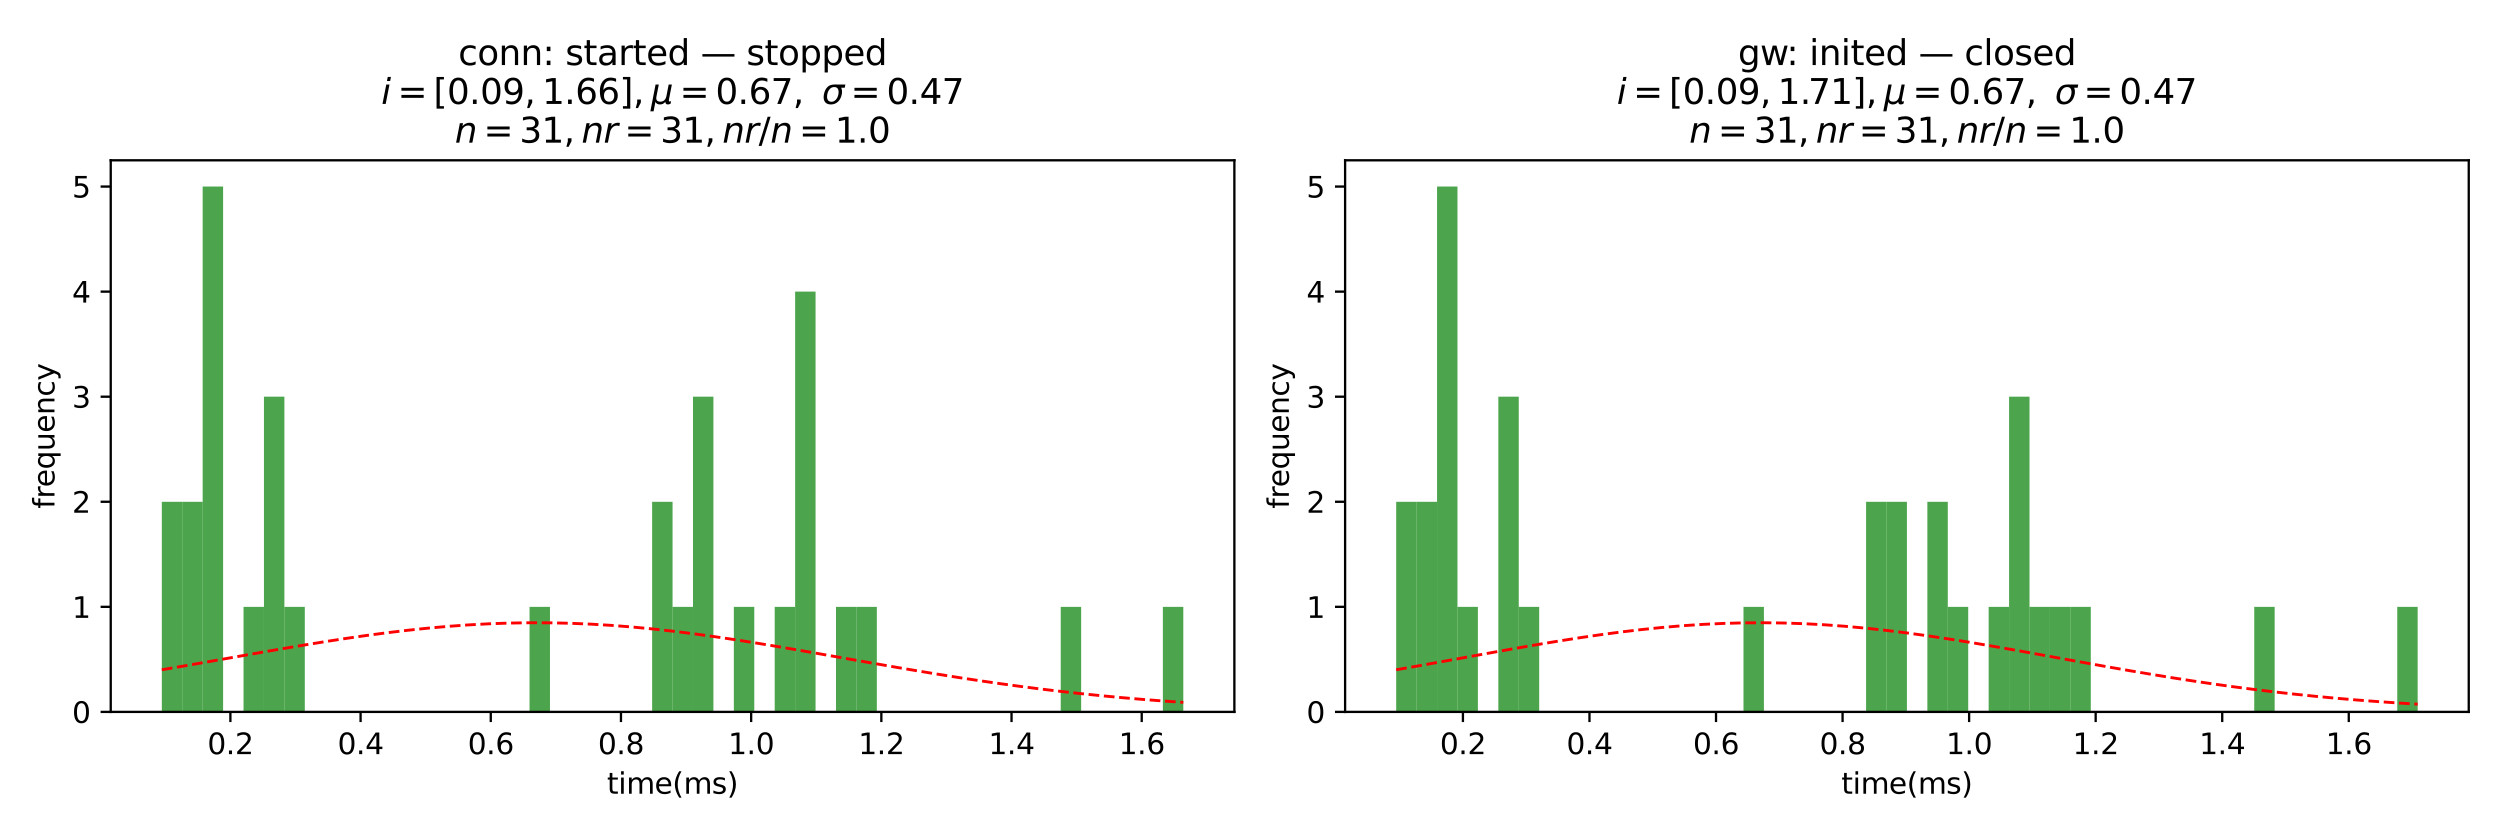 <?xml version="1.0" encoding="utf-8" standalone="no"?>
<!DOCTYPE svg PUBLIC "-//W3C//DTD SVG 1.1//EN"
  "http://www.w3.org/Graphics/SVG/1.1/DTD/svg11.dtd">
<svg xmlns:xlink="http://www.w3.org/1999/xlink" width="864pt" height="288pt" viewBox="0 0 864 288" xmlns="http://www.w3.org/2000/svg" version="1.1">
 <defs>
  <style type="text/css">*{stroke-linejoin: round; stroke-linecap: butt}</style>
 </defs>
 <g id="figure_1">
  <g id="patch_1">
   <path d="M 0 288 
L 864 288 
L 864 0 
L 0 0 
z
" style="fill: #ffffff"/>
  </g>
  <g id="axes_1">
   <g id="patch_2">
    <path d="M 38.27 246.04 
L 426.6 246.04 
L 426.6 55.392 
L 38.27 55.392 
z
" style="fill: #ffffff"/>
   </g>
   <g id="patch_3">
    <path d="M 55.921 246.04 
L 62.982 246.04 
L 62.982 173.412 
L 55.921 173.412 
z
" clip-path="url(#pdad180404f)" style="fill: #008000; opacity: 0.7"/>
   </g>
   <g id="patch_4">
    <path d="M 62.982 246.04 
L 70.042 246.04 
L 70.042 173.412 
L 62.982 173.412 
z
" clip-path="url(#pdad180404f)" style="fill: #008000; opacity: 0.7"/>
   </g>
   <g id="patch_5">
    <path d="M 70.042 246.04 
L 77.103 246.04 
L 77.103 64.47 
L 70.042 64.47 
z
" clip-path="url(#pdad180404f)" style="fill: #008000; opacity: 0.7"/>
   </g>
   <g id="patch_6">
    <path d="M 77.103 246.04 
L 84.164 246.04 
L 84.164 246.04 
L 77.103 246.04 
z
" clip-path="url(#pdad180404f)" style="fill: #008000; opacity: 0.7"/>
   </g>
   <g id="patch_7">
    <path d="M 84.164 246.04 
L 91.224 246.04 
L 91.224 209.726 
L 84.164 209.726 
z
" clip-path="url(#pdad180404f)" style="fill: #008000; opacity: 0.7"/>
   </g>
   <g id="patch_8">
    <path d="M 91.224 246.04 
L 98.285 246.04 
L 98.285 137.098 
L 91.224 137.098 
z
" clip-path="url(#pdad180404f)" style="fill: #008000; opacity: 0.7"/>
   </g>
   <g id="patch_9">
    <path d="M 98.285 246.04 
L 105.345 246.04 
L 105.345 209.726 
L 98.285 209.726 
z
" clip-path="url(#pdad180404f)" style="fill: #008000; opacity: 0.7"/>
   </g>
   <g id="patch_10">
    <path d="M 105.345 246.04 
L 112.406 246.04 
L 112.406 246.04 
L 105.345 246.04 
z
" clip-path="url(#pdad180404f)" style="fill: #008000; opacity: 0.7"/>
   </g>
   <g id="patch_11">
    <path d="M 112.406 246.04 
L 119.466 246.04 
L 119.466 246.04 
L 112.406 246.04 
z
" clip-path="url(#pdad180404f)" style="fill: #008000; opacity: 0.7"/>
   </g>
   <g id="patch_12">
    <path d="M 119.466 246.04 
L 126.527 246.04 
L 126.527 246.04 
L 119.466 246.04 
z
" clip-path="url(#pdad180404f)" style="fill: #008000; opacity: 0.7"/>
   </g>
   <g id="patch_13">
    <path d="M 126.527 246.04 
L 133.587 246.04 
L 133.587 246.04 
L 126.527 246.04 
z
" clip-path="url(#pdad180404f)" style="fill: #008000; opacity: 0.7"/>
   </g>
   <g id="patch_14">
    <path d="M 133.587 246.04 
L 140.648 246.04 
L 140.648 246.04 
L 133.587 246.04 
z
" clip-path="url(#pdad180404f)" style="fill: #008000; opacity: 0.7"/>
   </g>
   <g id="patch_15">
    <path d="M 140.648 246.04 
L 147.708 246.04 
L 147.708 246.04 
L 140.648 246.04 
z
" clip-path="url(#pdad180404f)" style="fill: #008000; opacity: 0.7"/>
   </g>
   <g id="patch_16">
    <path d="M 147.708 246.04 
L 154.769 246.04 
L 154.769 246.04 
L 147.708 246.04 
z
" clip-path="url(#pdad180404f)" style="fill: #008000; opacity: 0.7"/>
   </g>
   <g id="patch_17">
    <path d="M 154.769 246.04 
L 161.83 246.04 
L 161.83 246.04 
L 154.769 246.04 
z
" clip-path="url(#pdad180404f)" style="fill: #008000; opacity: 0.7"/>
   </g>
   <g id="patch_18">
    <path d="M 161.83 246.04 
L 168.89 246.04 
L 168.89 246.04 
L 161.83 246.04 
z
" clip-path="url(#pdad180404f)" style="fill: #008000; opacity: 0.7"/>
   </g>
   <g id="patch_19">
    <path d="M 168.89 246.04 
L 175.951 246.04 
L 175.951 246.04 
L 168.89 246.04 
z
" clip-path="url(#pdad180404f)" style="fill: #008000; opacity: 0.7"/>
   </g>
   <g id="patch_20">
    <path d="M 175.951 246.04 
L 183.011 246.04 
L 183.011 246.04 
L 175.951 246.04 
z
" clip-path="url(#pdad180404f)" style="fill: #008000; opacity: 0.7"/>
   </g>
   <g id="patch_21">
    <path d="M 183.011 246.04 
L 190.072 246.04 
L 190.072 209.726 
L 183.011 209.726 
z
" clip-path="url(#pdad180404f)" style="fill: #008000; opacity: 0.7"/>
   </g>
   <g id="patch_22">
    <path d="M 190.072 246.04 
L 197.132 246.04 
L 197.132 246.04 
L 190.072 246.04 
z
" clip-path="url(#pdad180404f)" style="fill: #008000; opacity: 0.7"/>
   </g>
   <g id="patch_23">
    <path d="M 197.132 246.04 
L 204.193 246.04 
L 204.193 246.04 
L 197.132 246.04 
z
" clip-path="url(#pdad180404f)" style="fill: #008000; opacity: 0.7"/>
   </g>
   <g id="patch_24">
    <path d="M 204.193 246.04 
L 211.253 246.04 
L 211.253 246.04 
L 204.193 246.04 
z
" clip-path="url(#pdad180404f)" style="fill: #008000; opacity: 0.7"/>
   </g>
   <g id="patch_25">
    <path d="M 211.253 246.04 
L 218.314 246.04 
L 218.314 246.04 
L 211.253 246.04 
z
" clip-path="url(#pdad180404f)" style="fill: #008000; opacity: 0.7"/>
   </g>
   <g id="patch_26">
    <path d="M 218.314 246.04 
L 225.374 246.04 
L 225.374 246.04 
L 218.314 246.04 
z
" clip-path="url(#pdad180404f)" style="fill: #008000; opacity: 0.7"/>
   </g>
   <g id="patch_27">
    <path d="M 225.374 246.04 
L 232.435 246.04 
L 232.435 173.412 
L 225.374 173.412 
z
" clip-path="url(#pdad180404f)" style="fill: #008000; opacity: 0.7"/>
   </g>
   <g id="patch_28">
    <path d="M 232.435 246.04 
L 239.496 246.04 
L 239.496 209.726 
L 232.435 209.726 
z
" clip-path="url(#pdad180404f)" style="fill: #008000; opacity: 0.7"/>
   </g>
   <g id="patch_29">
    <path d="M 239.496 246.04 
L 246.556 246.04 
L 246.556 137.098 
L 239.496 137.098 
z
" clip-path="url(#pdad180404f)" style="fill: #008000; opacity: 0.7"/>
   </g>
   <g id="patch_30">
    <path d="M 246.556 246.04 
L 253.617 246.04 
L 253.617 246.04 
L 246.556 246.04 
z
" clip-path="url(#pdad180404f)" style="fill: #008000; opacity: 0.7"/>
   </g>
   <g id="patch_31">
    <path d="M 253.617 246.04 
L 260.677 246.04 
L 260.677 209.726 
L 253.617 209.726 
z
" clip-path="url(#pdad180404f)" style="fill: #008000; opacity: 0.7"/>
   </g>
   <g id="patch_32">
    <path d="M 260.677 246.04 
L 267.738 246.04 
L 267.738 246.04 
L 260.677 246.04 
z
" clip-path="url(#pdad180404f)" style="fill: #008000; opacity: 0.7"/>
   </g>
   <g id="patch_33">
    <path d="M 267.738 246.04 
L 274.798 246.04 
L 274.798 209.726 
L 267.738 209.726 
z
" clip-path="url(#pdad180404f)" style="fill: #008000; opacity: 0.7"/>
   </g>
   <g id="patch_34">
    <path d="M 274.798 246.04 
L 281.859 246.04 
L 281.859 100.784 
L 274.798 100.784 
z
" clip-path="url(#pdad180404f)" style="fill: #008000; opacity: 0.7"/>
   </g>
   <g id="patch_35">
    <path d="M 281.859 246.04 
L 288.919 246.04 
L 288.919 246.04 
L 281.859 246.04 
z
" clip-path="url(#pdad180404f)" style="fill: #008000; opacity: 0.7"/>
   </g>
   <g id="patch_36">
    <path d="M 288.919 246.04 
L 295.98 246.04 
L 295.98 209.726 
L 288.919 209.726 
z
" clip-path="url(#pdad180404f)" style="fill: #008000; opacity: 0.7"/>
   </g>
   <g id="patch_37">
    <path d="M 295.98 246.04 
L 303.04 246.04 
L 303.04 209.726 
L 295.98 209.726 
z
" clip-path="url(#pdad180404f)" style="fill: #008000; opacity: 0.7"/>
   </g>
   <g id="patch_38">
    <path d="M 303.04 246.04 
L 310.101 246.04 
L 310.101 246.04 
L 303.04 246.04 
z
" clip-path="url(#pdad180404f)" style="fill: #008000; opacity: 0.7"/>
   </g>
   <g id="patch_39">
    <path d="M 310.101 246.04 
L 317.162 246.04 
L 317.162 246.04 
L 310.101 246.04 
z
" clip-path="url(#pdad180404f)" style="fill: #008000; opacity: 0.7"/>
   </g>
   <g id="patch_40">
    <path d="M 317.162 246.04 
L 324.222 246.04 
L 324.222 246.04 
L 317.162 246.04 
z
" clip-path="url(#pdad180404f)" style="fill: #008000; opacity: 0.7"/>
   </g>
   <g id="patch_41">
    <path d="M 324.222 246.04 
L 331.283 246.04 
L 331.283 246.04 
L 324.222 246.04 
z
" clip-path="url(#pdad180404f)" style="fill: #008000; opacity: 0.7"/>
   </g>
   <g id="patch_42">
    <path d="M 331.283 246.04 
L 338.343 246.04 
L 338.343 246.04 
L 331.283 246.04 
z
" clip-path="url(#pdad180404f)" style="fill: #008000; opacity: 0.7"/>
   </g>
   <g id="patch_43">
    <path d="M 338.343 246.04 
L 345.404 246.04 
L 345.404 246.04 
L 338.343 246.04 
z
" clip-path="url(#pdad180404f)" style="fill: #008000; opacity: 0.7"/>
   </g>
   <g id="patch_44">
    <path d="M 345.404 246.04 
L 352.464 246.04 
L 352.464 246.04 
L 345.404 246.04 
z
" clip-path="url(#pdad180404f)" style="fill: #008000; opacity: 0.7"/>
   </g>
   <g id="patch_45">
    <path d="M 352.464 246.04 
L 359.525 246.04 
L 359.525 246.04 
L 352.464 246.04 
z
" clip-path="url(#pdad180404f)" style="fill: #008000; opacity: 0.7"/>
   </g>
   <g id="patch_46">
    <path d="M 359.525 246.04 
L 366.585 246.04 
L 366.585 246.04 
L 359.525 246.04 
z
" clip-path="url(#pdad180404f)" style="fill: #008000; opacity: 0.7"/>
   </g>
   <g id="patch_47">
    <path d="M 366.585 246.04 
L 373.646 246.04 
L 373.646 209.726 
L 366.585 209.726 
z
" clip-path="url(#pdad180404f)" style="fill: #008000; opacity: 0.7"/>
   </g>
   <g id="patch_48">
    <path d="M 373.646 246.04 
L 380.706 246.04 
L 380.706 246.04 
L 373.646 246.04 
z
" clip-path="url(#pdad180404f)" style="fill: #008000; opacity: 0.7"/>
   </g>
   <g id="patch_49">
    <path d="M 380.706 246.04 
L 387.767 246.04 
L 387.767 246.04 
L 380.706 246.04 
z
" clip-path="url(#pdad180404f)" style="fill: #008000; opacity: 0.7"/>
   </g>
   <g id="patch_50">
    <path d="M 387.767 246.04 
L 394.828 246.04 
L 394.828 246.04 
L 387.767 246.04 
z
" clip-path="url(#pdad180404f)" style="fill: #008000; opacity: 0.7"/>
   </g>
   <g id="patch_51">
    <path d="M 394.828 246.04 
L 401.888 246.04 
L 401.888 246.04 
L 394.828 246.04 
z
" clip-path="url(#pdad180404f)" style="fill: #008000; opacity: 0.7"/>
   </g>
   <g id="patch_52">
    <path d="M 401.888 246.04 
L 408.949 246.04 
L 408.949 209.726 
L 401.888 209.726 
z
" clip-path="url(#pdad180404f)" style="fill: #008000; opacity: 0.7"/>
   </g>
   <g id="matplotlib.axis_1">
    <g id="xtick_1">
     <g id="line2d_1">
      <defs>
       <path id="mdc4e1534ca" d="M 0 0 
L 0 3.5 
" style="stroke: #000000; stroke-width: 0.8"/>
      </defs>
      <g>
       <use xlink:href="#mdc4e1534ca" x="79.623" y="246.04" style="stroke: #000000; stroke-width: 0.8"/>
      </g>
     </g>
     <g id="text_1">
      <!-- 0.2 -->
      <g transform="translate(71.672 260.638)scale(0.1 -0.1)">
       <defs>
        <path id="DejaVuSans-30" d="M 2034 4250 
Q 1547 4250 1301 3770 
Q 1056 3291 1056 2328 
Q 1056 1369 1301 889 
Q 1547 409 2034 409 
Q 2525 409 2770 889 
Q 3016 1369 3016 2328 
Q 3016 3291 2770 3770 
Q 2525 4250 2034 4250 
z
M 2034 4750 
Q 2819 4750 3233 4129 
Q 3647 3509 3647 2328 
Q 3647 1150 3233 529 
Q 2819 -91 2034 -91 
Q 1250 -91 836 529 
Q 422 1150 422 2328 
Q 422 3509 836 4129 
Q 1250 4750 2034 4750 
z
" transform="scale(0.016)"/>
        <path id="DejaVuSans-2e" d="M 684 794 
L 1344 794 
L 1344 0 
L 684 0 
L 684 794 
z
" transform="scale(0.016)"/>
        <path id="DejaVuSans-32" d="M 1228 531 
L 3431 531 
L 3431 0 
L 469 0 
L 469 531 
Q 828 903 1448 1529 
Q 2069 2156 2228 2338 
Q 2531 2678 2651 2914 
Q 2772 3150 2772 3378 
Q 2772 3750 2511 3984 
Q 2250 4219 1831 4219 
Q 1534 4219 1204 4116 
Q 875 4013 500 3803 
L 500 4441 
Q 881 4594 1212 4672 
Q 1544 4750 1819 4750 
Q 2544 4750 2975 4387 
Q 3406 4025 3406 3419 
Q 3406 3131 3298 2873 
Q 3191 2616 2906 2266 
Q 2828 2175 2409 1742 
Q 1991 1309 1228 531 
z
" transform="scale(0.016)"/>
       </defs>
       <use xlink:href="#DejaVuSans-30"/>
       <use xlink:href="#DejaVuSans-2e" x="63.623"/>
       <use xlink:href="#DejaVuSans-32" x="95.41"/>
      </g>
     </g>
    </g>
    <g id="xtick_2">
     <g id="line2d_2">
      <g>
       <use xlink:href="#mdc4e1534ca" x="124.617" y="246.04" style="stroke: #000000; stroke-width: 0.8"/>
      </g>
     </g>
     <g id="text_2">
      <!-- 0.4 -->
      <g transform="translate(116.666 260.638)scale(0.1 -0.1)">
       <defs>
        <path id="DejaVuSans-34" d="M 2419 4116 
L 825 1625 
L 2419 1625 
L 2419 4116 
z
M 2253 4666 
L 3047 4666 
L 3047 1625 
L 3713 1625 
L 3713 1100 
L 3047 1100 
L 3047 0 
L 2419 0 
L 2419 1100 
L 313 1100 
L 313 1709 
L 2253 4666 
z
" transform="scale(0.016)"/>
       </defs>
       <use xlink:href="#DejaVuSans-30"/>
       <use xlink:href="#DejaVuSans-2e" x="63.623"/>
       <use xlink:href="#DejaVuSans-34" x="95.41"/>
      </g>
     </g>
    </g>
    <g id="xtick_3">
     <g id="line2d_3">
      <g>
       <use xlink:href="#mdc4e1534ca" x="169.611" y="246.04" style="stroke: #000000; stroke-width: 0.8"/>
      </g>
     </g>
     <g id="text_3">
      <!-- 0.6 -->
      <g transform="translate(161.659 260.638)scale(0.1 -0.1)">
       <defs>
        <path id="DejaVuSans-36" d="M 2113 2584 
Q 1688 2584 1439 2293 
Q 1191 2003 1191 1497 
Q 1191 994 1439 701 
Q 1688 409 2113 409 
Q 2538 409 2786 701 
Q 3034 994 3034 1497 
Q 3034 2003 2786 2293 
Q 2538 2584 2113 2584 
z
M 3366 4563 
L 3366 3988 
Q 3128 4100 2886 4159 
Q 2644 4219 2406 4219 
Q 1781 4219 1451 3797 
Q 1122 3375 1075 2522 
Q 1259 2794 1537 2939 
Q 1816 3084 2150 3084 
Q 2853 3084 3261 2657 
Q 3669 2231 3669 1497 
Q 3669 778 3244 343 
Q 2819 -91 2113 -91 
Q 1303 -91 875 529 
Q 447 1150 447 2328 
Q 447 3434 972 4092 
Q 1497 4750 2381 4750 
Q 2619 4750 2861 4703 
Q 3103 4656 3366 4563 
z
" transform="scale(0.016)"/>
       </defs>
       <use xlink:href="#DejaVuSans-30"/>
       <use xlink:href="#DejaVuSans-2e" x="63.623"/>
       <use xlink:href="#DejaVuSans-36" x="95.41"/>
      </g>
     </g>
    </g>
    <g id="xtick_4">
     <g id="line2d_4">
      <g>
       <use xlink:href="#mdc4e1534ca" x="214.605" y="246.04" style="stroke: #000000; stroke-width: 0.8"/>
      </g>
     </g>
     <g id="text_4">
      <!-- 0.8 -->
      <g transform="translate(206.653 260.638)scale(0.1 -0.1)">
       <defs>
        <path id="DejaVuSans-38" d="M 2034 2216 
Q 1584 2216 1326 1975 
Q 1069 1734 1069 1313 
Q 1069 891 1326 650 
Q 1584 409 2034 409 
Q 2484 409 2743 651 
Q 3003 894 3003 1313 
Q 3003 1734 2745 1975 
Q 2488 2216 2034 2216 
z
M 1403 2484 
Q 997 2584 770 2862 
Q 544 3141 544 3541 
Q 544 4100 942 4425 
Q 1341 4750 2034 4750 
Q 2731 4750 3128 4425 
Q 3525 4100 3525 3541 
Q 3525 3141 3298 2862 
Q 3072 2584 2669 2484 
Q 3125 2378 3379 2068 
Q 3634 1759 3634 1313 
Q 3634 634 3220 271 
Q 2806 -91 2034 -91 
Q 1263 -91 848 271 
Q 434 634 434 1313 
Q 434 1759 690 2068 
Q 947 2378 1403 2484 
z
M 1172 3481 
Q 1172 3119 1398 2916 
Q 1625 2713 2034 2713 
Q 2441 2713 2670 2916 
Q 2900 3119 2900 3481 
Q 2900 3844 2670 4047 
Q 2441 4250 2034 4250 
Q 1625 4250 1398 4047 
Q 1172 3844 1172 3481 
z
" transform="scale(0.016)"/>
       </defs>
       <use xlink:href="#DejaVuSans-30"/>
       <use xlink:href="#DejaVuSans-2e" x="63.623"/>
       <use xlink:href="#DejaVuSans-38" x="95.41"/>
      </g>
     </g>
    </g>
    <g id="xtick_5">
     <g id="line2d_5">
      <g>
       <use xlink:href="#mdc4e1534ca" x="259.599" y="246.04" style="stroke: #000000; stroke-width: 0.8"/>
      </g>
     </g>
     <g id="text_5">
      <!-- 1.0 -->
      <g transform="translate(251.647 260.638)scale(0.1 -0.1)">
       <defs>
        <path id="DejaVuSans-31" d="M 794 531 
L 1825 531 
L 1825 4091 
L 703 3866 
L 703 4441 
L 1819 4666 
L 2450 4666 
L 2450 531 
L 3481 531 
L 3481 0 
L 794 0 
L 794 531 
z
" transform="scale(0.016)"/>
       </defs>
       <use xlink:href="#DejaVuSans-31"/>
       <use xlink:href="#DejaVuSans-2e" x="63.623"/>
       <use xlink:href="#DejaVuSans-30" x="95.41"/>
      </g>
     </g>
    </g>
    <g id="xtick_6">
     <g id="line2d_6">
      <g>
       <use xlink:href="#mdc4e1534ca" x="304.592" y="246.04" style="stroke: #000000; stroke-width: 0.8"/>
      </g>
     </g>
     <g id="text_6">
      <!-- 1.2 -->
      <g transform="translate(296.641 260.638)scale(0.1 -0.1)">
       <use xlink:href="#DejaVuSans-31"/>
       <use xlink:href="#DejaVuSans-2e" x="63.623"/>
       <use xlink:href="#DejaVuSans-32" x="95.41"/>
      </g>
     </g>
    </g>
    <g id="xtick_7">
     <g id="line2d_7">
      <g>
       <use xlink:href="#mdc4e1534ca" x="349.586" y="246.04" style="stroke: #000000; stroke-width: 0.8"/>
      </g>
     </g>
     <g id="text_7">
      <!-- 1.4 -->
      <g transform="translate(341.635 260.638)scale(0.1 -0.1)">
       <use xlink:href="#DejaVuSans-31"/>
       <use xlink:href="#DejaVuSans-2e" x="63.623"/>
       <use xlink:href="#DejaVuSans-34" x="95.41"/>
      </g>
     </g>
    </g>
    <g id="xtick_8">
     <g id="line2d_8">
      <g>
       <use xlink:href="#mdc4e1534ca" x="394.58" y="246.04" style="stroke: #000000; stroke-width: 0.8"/>
      </g>
     </g>
     <g id="text_8">
      <!-- 1.6 -->
      <g transform="translate(386.628 260.638)scale(0.1 -0.1)">
       <use xlink:href="#DejaVuSans-31"/>
       <use xlink:href="#DejaVuSans-2e" x="63.623"/>
       <use xlink:href="#DejaVuSans-36" x="95.41"/>
      </g>
     </g>
    </g>
    <g id="text_9">
     <!-- time(ms) -->
     <g transform="translate(209.762 274.317)scale(0.1 -0.1)">
      <defs>
       <path id="DejaVuSans-74" d="M 1172 4494 
L 1172 3500 
L 2356 3500 
L 2356 3053 
L 1172 3053 
L 1172 1153 
Q 1172 725 1289 603 
Q 1406 481 1766 481 
L 2356 481 
L 2356 0 
L 1766 0 
Q 1100 0 847 248 
Q 594 497 594 1153 
L 594 3053 
L 172 3053 
L 172 3500 
L 594 3500 
L 594 4494 
L 1172 4494 
z
" transform="scale(0.016)"/>
       <path id="DejaVuSans-69" d="M 603 3500 
L 1178 3500 
L 1178 0 
L 603 0 
L 603 3500 
z
M 603 4863 
L 1178 4863 
L 1178 4134 
L 603 4134 
L 603 4863 
z
" transform="scale(0.016)"/>
       <path id="DejaVuSans-6d" d="M 3328 2828 
Q 3544 3216 3844 3400 
Q 4144 3584 4550 3584 
Q 5097 3584 5394 3201 
Q 5691 2819 5691 2113 
L 5691 0 
L 5113 0 
L 5113 2094 
Q 5113 2597 4934 2840 
Q 4756 3084 4391 3084 
Q 3944 3084 3684 2787 
Q 3425 2491 3425 1978 
L 3425 0 
L 2847 0 
L 2847 2094 
Q 2847 2600 2669 2842 
Q 2491 3084 2119 3084 
Q 1678 3084 1418 2786 
Q 1159 2488 1159 1978 
L 1159 0 
L 581 0 
L 581 3500 
L 1159 3500 
L 1159 2956 
Q 1356 3278 1631 3431 
Q 1906 3584 2284 3584 
Q 2666 3584 2933 3390 
Q 3200 3197 3328 2828 
z
" transform="scale(0.016)"/>
       <path id="DejaVuSans-65" d="M 3597 1894 
L 3597 1613 
L 953 1613 
Q 991 1019 1311 708 
Q 1631 397 2203 397 
Q 2534 397 2845 478 
Q 3156 559 3463 722 
L 3463 178 
Q 3153 47 2828 -22 
Q 2503 -91 2169 -91 
Q 1331 -91 842 396 
Q 353 884 353 1716 
Q 353 2575 817 3079 
Q 1281 3584 2069 3584 
Q 2775 3584 3186 3129 
Q 3597 2675 3597 1894 
z
M 3022 2063 
Q 3016 2534 2758 2815 
Q 2500 3097 2075 3097 
Q 1594 3097 1305 2825 
Q 1016 2553 972 2059 
L 3022 2063 
z
" transform="scale(0.016)"/>
       <path id="DejaVuSans-28" d="M 1984 4856 
Q 1566 4138 1362 3434 
Q 1159 2731 1159 2009 
Q 1159 1288 1364 580 
Q 1569 -128 1984 -844 
L 1484 -844 
Q 1016 -109 783 600 
Q 550 1309 550 2009 
Q 550 2706 781 3412 
Q 1013 4119 1484 4856 
L 1984 4856 
z
" transform="scale(0.016)"/>
       <path id="DejaVuSans-73" d="M 2834 3397 
L 2834 2853 
Q 2591 2978 2328 3040 
Q 2066 3103 1784 3103 
Q 1356 3103 1142 2972 
Q 928 2841 928 2578 
Q 928 2378 1081 2264 
Q 1234 2150 1697 2047 
L 1894 2003 
Q 2506 1872 2764 1633 
Q 3022 1394 3022 966 
Q 3022 478 2636 193 
Q 2250 -91 1575 -91 
Q 1294 -91 989 -36 
Q 684 19 347 128 
L 347 722 
Q 666 556 975 473 
Q 1284 391 1588 391 
Q 1994 391 2212 530 
Q 2431 669 2431 922 
Q 2431 1156 2273 1281 
Q 2116 1406 1581 1522 
L 1381 1569 
Q 847 1681 609 1914 
Q 372 2147 372 2553 
Q 372 3047 722 3315 
Q 1072 3584 1716 3584 
Q 2034 3584 2315 3537 
Q 2597 3491 2834 3397 
z
" transform="scale(0.016)"/>
       <path id="DejaVuSans-29" d="M 513 4856 
L 1013 4856 
Q 1481 4119 1714 3412 
Q 1947 2706 1947 2009 
Q 1947 1309 1714 600 
Q 1481 -109 1013 -844 
L 513 -844 
Q 928 -128 1133 580 
Q 1338 1288 1338 2009 
Q 1338 2731 1133 3434 
Q 928 4138 513 4856 
z
" transform="scale(0.016)"/>
      </defs>
      <use xlink:href="#DejaVuSans-74"/>
      <use xlink:href="#DejaVuSans-69" x="39.209"/>
      <use xlink:href="#DejaVuSans-6d" x="66.992"/>
      <use xlink:href="#DejaVuSans-65" x="164.404"/>
      <use xlink:href="#DejaVuSans-28" x="225.928"/>
      <use xlink:href="#DejaVuSans-6d" x="264.941"/>
      <use xlink:href="#DejaVuSans-73" x="362.354"/>
      <use xlink:href="#DejaVuSans-29" x="414.453"/>
     </g>
    </g>
   </g>
   <g id="matplotlib.axis_2">
    <g id="ytick_1">
     <g id="line2d_9">
      <defs>
       <path id="mddcc9da0fe" d="M 0 0 
L -3.5 0 
" style="stroke: #000000; stroke-width: 0.8"/>
      </defs>
      <g>
       <use xlink:href="#mddcc9da0fe" x="38.27" y="246.04" style="stroke: #000000; stroke-width: 0.8"/>
      </g>
     </g>
     <g id="text_10">
      <!-- 0 -->
      <g transform="translate(24.907 249.839)scale(0.1 -0.1)">
       <use xlink:href="#DejaVuSans-30"/>
      </g>
     </g>
    </g>
    <g id="ytick_2">
     <g id="line2d_10">
      <g>
       <use xlink:href="#mddcc9da0fe" x="38.27" y="209.726" style="stroke: #000000; stroke-width: 0.8"/>
      </g>
     </g>
     <g id="text_11">
      <!-- 1 -->
      <g transform="translate(24.907 213.525)scale(0.1 -0.1)">
       <use xlink:href="#DejaVuSans-31"/>
      </g>
     </g>
    </g>
    <g id="ytick_3">
     <g id="line2d_11">
      <g>
       <use xlink:href="#mddcc9da0fe" x="38.27" y="173.412" style="stroke: #000000; stroke-width: 0.8"/>
      </g>
     </g>
     <g id="text_12">
      <!-- 2 -->
      <g transform="translate(24.907 177.211)scale(0.1 -0.1)">
       <use xlink:href="#DejaVuSans-32"/>
      </g>
     </g>
    </g>
    <g id="ytick_4">
     <g id="line2d_12">
      <g>
       <use xlink:href="#mddcc9da0fe" x="38.27" y="137.098" style="stroke: #000000; stroke-width: 0.8"/>
      </g>
     </g>
     <g id="text_13">
      <!-- 3 -->
      <g transform="translate(24.907 140.898)scale(0.1 -0.1)">
       <defs>
        <path id="DejaVuSans-33" d="M 2597 2516 
Q 3050 2419 3304 2112 
Q 3559 1806 3559 1356 
Q 3559 666 3084 287 
Q 2609 -91 1734 -91 
Q 1441 -91 1130 -33 
Q 819 25 488 141 
L 488 750 
Q 750 597 1062 519 
Q 1375 441 1716 441 
Q 2309 441 2620 675 
Q 2931 909 2931 1356 
Q 2931 1769 2642 2001 
Q 2353 2234 1838 2234 
L 1294 2234 
L 1294 2753 
L 1863 2753 
Q 2328 2753 2575 2939 
Q 2822 3125 2822 3475 
Q 2822 3834 2567 4026 
Q 2313 4219 1838 4219 
Q 1578 4219 1281 4162 
Q 984 4106 628 3988 
L 628 4550 
Q 988 4650 1302 4700 
Q 1616 4750 1894 4750 
Q 2613 4750 3031 4423 
Q 3450 4097 3450 3541 
Q 3450 3153 3228 2886 
Q 3006 2619 2597 2516 
z
" transform="scale(0.016)"/>
       </defs>
       <use xlink:href="#DejaVuSans-33"/>
      </g>
     </g>
    </g>
    <g id="ytick_5">
     <g id="line2d_13">
      <g>
       <use xlink:href="#mddcc9da0fe" x="38.27" y="100.784" style="stroke: #000000; stroke-width: 0.8"/>
      </g>
     </g>
     <g id="text_14">
      <!-- 4 -->
      <g transform="translate(24.907 104.584)scale(0.1 -0.1)">
       <use xlink:href="#DejaVuSans-34"/>
      </g>
     </g>
    </g>
    <g id="ytick_6">
     <g id="line2d_14">
      <g>
       <use xlink:href="#mddcc9da0fe" x="38.27" y="64.47" style="stroke: #000000; stroke-width: 0.8"/>
      </g>
     </g>
     <g id="text_15">
      <!-- 5 -->
      <g transform="translate(24.907 68.27)scale(0.1 -0.1)">
       <defs>
        <path id="DejaVuSans-35" d="M 691 4666 
L 3169 4666 
L 3169 4134 
L 1269 4134 
L 1269 2991 
Q 1406 3038 1543 3061 
Q 1681 3084 1819 3084 
Q 2600 3084 3056 2656 
Q 3513 2228 3513 1497 
Q 3513 744 3044 326 
Q 2575 -91 1722 -91 
Q 1428 -91 1123 -41 
Q 819 9 494 109 
L 494 744 
Q 775 591 1075 516 
Q 1375 441 1709 441 
Q 2250 441 2565 725 
Q 2881 1009 2881 1497 
Q 2881 1984 2565 2268 
Q 2250 2553 1709 2553 
Q 1456 2553 1204 2497 
Q 953 2441 691 2322 
L 691 4666 
z
" transform="scale(0.016)"/>
       </defs>
       <use xlink:href="#DejaVuSans-35"/>
      </g>
     </g>
    </g>
    <g id="text_16">
     <!-- frequency -->
     <g transform="translate(18.828 175.793)rotate(-90)scale(0.1 -0.1)">
      <defs>
       <path id="DejaVuSans-66" d="M 2375 4863 
L 2375 4384 
L 1825 4384 
Q 1516 4384 1395 4259 
Q 1275 4134 1275 3809 
L 1275 3500 
L 2222 3500 
L 2222 3053 
L 1275 3053 
L 1275 0 
L 697 0 
L 697 3053 
L 147 3053 
L 147 3500 
L 697 3500 
L 697 3744 
Q 697 4328 969 4595 
Q 1241 4863 1831 4863 
L 2375 4863 
z
" transform="scale(0.016)"/>
       <path id="DejaVuSans-72" d="M 2631 2963 
Q 2534 3019 2420 3045 
Q 2306 3072 2169 3072 
Q 1681 3072 1420 2755 
Q 1159 2438 1159 1844 
L 1159 0 
L 581 0 
L 581 3500 
L 1159 3500 
L 1159 2956 
Q 1341 3275 1631 3429 
Q 1922 3584 2338 3584 
Q 2397 3584 2469 3576 
Q 2541 3569 2628 3553 
L 2631 2963 
z
" transform="scale(0.016)"/>
       <path id="DejaVuSans-71" d="M 947 1747 
Q 947 1113 1208 752 
Q 1469 391 1925 391 
Q 2381 391 2643 752 
Q 2906 1113 2906 1747 
Q 2906 2381 2643 2742 
Q 2381 3103 1925 3103 
Q 1469 3103 1208 2742 
Q 947 2381 947 1747 
z
M 2906 525 
Q 2725 213 2448 61 
Q 2172 -91 1784 -91 
Q 1150 -91 751 415 
Q 353 922 353 1747 
Q 353 2572 751 3078 
Q 1150 3584 1784 3584 
Q 2172 3584 2448 3432 
Q 2725 3281 2906 2969 
L 2906 3500 
L 3481 3500 
L 3481 -1331 
L 2906 -1331 
L 2906 525 
z
" transform="scale(0.016)"/>
       <path id="DejaVuSans-75" d="M 544 1381 
L 544 3500 
L 1119 3500 
L 1119 1403 
Q 1119 906 1312 657 
Q 1506 409 1894 409 
Q 2359 409 2629 706 
Q 2900 1003 2900 1516 
L 2900 3500 
L 3475 3500 
L 3475 0 
L 2900 0 
L 2900 538 
Q 2691 219 2414 64 
Q 2138 -91 1772 -91 
Q 1169 -91 856 284 
Q 544 659 544 1381 
z
M 1991 3584 
L 1991 3584 
z
" transform="scale(0.016)"/>
       <path id="DejaVuSans-6e" d="M 3513 2113 
L 3513 0 
L 2938 0 
L 2938 2094 
Q 2938 2591 2744 2837 
Q 2550 3084 2163 3084 
Q 1697 3084 1428 2787 
Q 1159 2491 1159 1978 
L 1159 0 
L 581 0 
L 581 3500 
L 1159 3500 
L 1159 2956 
Q 1366 3272 1645 3428 
Q 1925 3584 2291 3584 
Q 2894 3584 3203 3211 
Q 3513 2838 3513 2113 
z
" transform="scale(0.016)"/>
       <path id="DejaVuSans-63" d="M 3122 3366 
L 3122 2828 
Q 2878 2963 2633 3030 
Q 2388 3097 2138 3097 
Q 1578 3097 1268 2742 
Q 959 2388 959 1747 
Q 959 1106 1268 751 
Q 1578 397 2138 397 
Q 2388 397 2633 464 
Q 2878 531 3122 666 
L 3122 134 
Q 2881 22 2623 -34 
Q 2366 -91 2075 -91 
Q 1284 -91 818 406 
Q 353 903 353 1747 
Q 353 2603 823 3093 
Q 1294 3584 2113 3584 
Q 2378 3584 2631 3529 
Q 2884 3475 3122 3366 
z
" transform="scale(0.016)"/>
       <path id="DejaVuSans-79" d="M 2059 -325 
Q 1816 -950 1584 -1140 
Q 1353 -1331 966 -1331 
L 506 -1331 
L 506 -850 
L 844 -850 
Q 1081 -850 1212 -737 
Q 1344 -625 1503 -206 
L 1606 56 
L 191 3500 
L 800 3500 
L 1894 763 
L 2988 3500 
L 3597 3500 
L 2059 -325 
z
" transform="scale(0.016)"/>
      </defs>
      <use xlink:href="#DejaVuSans-66"/>
      <use xlink:href="#DejaVuSans-72" x="35.205"/>
      <use xlink:href="#DejaVuSans-65" x="74.068"/>
      <use xlink:href="#DejaVuSans-71" x="135.592"/>
      <use xlink:href="#DejaVuSans-75" x="199.068"/>
      <use xlink:href="#DejaVuSans-65" x="262.447"/>
      <use xlink:href="#DejaVuSans-6e" x="323.971"/>
      <use xlink:href="#DejaVuSans-63" x="387.35"/>
      <use xlink:href="#DejaVuSans-79" x="442.33"/>
     </g>
    </g>
   </g>
   <g id="line2d_15">
    <path d="M 55.921 231.47 
L 62.982 230.264 
L 70.042 229.034 
L 77.103 227.79 
L 84.164 226.542 
L 91.224 225.302 
L 98.285 224.08 
L 105.345 222.891 
L 112.406 221.745 
L 119.466 220.656 
L 126.527 219.637 
L 133.587 218.698 
L 140.648 217.852 
L 147.708 217.11 
L 154.769 216.48 
L 161.83 215.97 
L 168.89 215.588 
L 175.951 215.338 
L 183.011 215.224 
L 190.072 215.247 
L 197.132 215.407 
L 204.193 215.701 
L 211.253 216.127 
L 218.314 216.678 
L 225.374 217.346 
L 232.435 218.125 
L 239.496 219.003 
L 246.556 219.97 
L 253.617 221.014 
L 260.677 222.123 
L 267.738 223.285 
L 274.798 224.487 
L 281.859 225.716 
L 288.919 226.96 
L 295.98 228.208 
L 303.04 229.448 
L 310.101 230.671 
L 317.162 231.867 
L 324.222 233.028 
L 331.283 234.147 
L 338.343 235.218 
L 345.404 236.237 
L 352.464 237.199 
L 359.525 238.102 
L 366.585 238.945 
L 373.646 239.726 
L 380.706 240.446 
L 387.767 241.107 
L 394.828 241.708 
L 401.888 242.253 
L 408.949 242.745 
" clip-path="url(#pdad180404f)" style="fill: none; stroke-dasharray: 3.7,1.6; stroke-dashoffset: 0; stroke: #ff0000"/>
   </g>
   <g id="patch_53">
    <path d="M 38.27 246.04 
L 38.27 55.392 
" style="fill: none; stroke: #000000; stroke-width: 0.8; stroke-linejoin: miter; stroke-linecap: square"/>
   </g>
   <g id="patch_54">
    <path d="M 426.6 246.04 
L 426.6 55.392 
" style="fill: none; stroke: #000000; stroke-width: 0.8; stroke-linejoin: miter; stroke-linecap: square"/>
   </g>
   <g id="patch_55">
    <path d="M 38.27 246.04 
L 426.6 246.04 
" style="fill: none; stroke: #000000; stroke-width: 0.8; stroke-linejoin: miter; stroke-linecap: square"/>
   </g>
   <g id="patch_56">
    <path d="M 38.27 55.392 
L 426.6 55.392 
" style="fill: none; stroke: #000000; stroke-width: 0.8; stroke-linejoin: miter; stroke-linecap: square"/>
   </g>
   <g id="text_17">
    <!-- conn: started — stopped -->
    <g transform="translate(158.375 22.491)scale(0.12 -0.12)">
     <defs>
      <path id="DejaVuSans-6f" d="M 1959 3097 
Q 1497 3097 1228 2736 
Q 959 2375 959 1747 
Q 959 1119 1226 758 
Q 1494 397 1959 397 
Q 2419 397 2687 759 
Q 2956 1122 2956 1747 
Q 2956 2369 2687 2733 
Q 2419 3097 1959 3097 
z
M 1959 3584 
Q 2709 3584 3137 3096 
Q 3566 2609 3566 1747 
Q 3566 888 3137 398 
Q 2709 -91 1959 -91 
Q 1206 -91 779 398 
Q 353 888 353 1747 
Q 353 2609 779 3096 
Q 1206 3584 1959 3584 
z
" transform="scale(0.016)"/>
      <path id="DejaVuSans-3a" d="M 750 794 
L 1409 794 
L 1409 0 
L 750 0 
L 750 794 
z
M 750 3309 
L 1409 3309 
L 1409 2516 
L 750 2516 
L 750 3309 
z
" transform="scale(0.016)"/>
      <path id="DejaVuSans-20" transform="scale(0.016)"/>
      <path id="DejaVuSans-61" d="M 2194 1759 
Q 1497 1759 1228 1600 
Q 959 1441 959 1056 
Q 959 750 1161 570 
Q 1363 391 1709 391 
Q 2188 391 2477 730 
Q 2766 1069 2766 1631 
L 2766 1759 
L 2194 1759 
z
M 3341 1997 
L 3341 0 
L 2766 0 
L 2766 531 
Q 2569 213 2275 61 
Q 1981 -91 1556 -91 
Q 1019 -91 701 211 
Q 384 513 384 1019 
Q 384 1609 779 1909 
Q 1175 2209 1959 2209 
L 2766 2209 
L 2766 2266 
Q 2766 2663 2505 2880 
Q 2244 3097 1772 3097 
Q 1472 3097 1187 3025 
Q 903 2953 641 2809 
L 641 3341 
Q 956 3463 1253 3523 
Q 1550 3584 1831 3584 
Q 2591 3584 2966 3190 
Q 3341 2797 3341 1997 
z
" transform="scale(0.016)"/>
      <path id="DejaVuSans-64" d="M 2906 2969 
L 2906 4863 
L 3481 4863 
L 3481 0 
L 2906 0 
L 2906 525 
Q 2725 213 2448 61 
Q 2172 -91 1784 -91 
Q 1150 -91 751 415 
Q 353 922 353 1747 
Q 353 2572 751 3078 
Q 1150 3584 1784 3584 
Q 2172 3584 2448 3432 
Q 2725 3281 2906 2969 
z
M 947 1747 
Q 947 1113 1208 752 
Q 1469 391 1925 391 
Q 2381 391 2643 752 
Q 2906 1113 2906 1747 
Q 2906 2381 2643 2742 
Q 2381 3103 1925 3103 
Q 1469 3103 1208 2742 
Q 947 2381 947 1747 
z
" transform="scale(0.016)"/>
      <path id="DejaVuSans-2014" d="M 313 1978 
L 6088 1978 
L 6088 1528 
L 313 1528 
L 313 1978 
z
" transform="scale(0.016)"/>
      <path id="DejaVuSans-70" d="M 1159 525 
L 1159 -1331 
L 581 -1331 
L 581 3500 
L 1159 3500 
L 1159 2969 
Q 1341 3281 1617 3432 
Q 1894 3584 2278 3584 
Q 2916 3584 3314 3078 
Q 3713 2572 3713 1747 
Q 3713 922 3314 415 
Q 2916 -91 2278 -91 
Q 1894 -91 1617 61 
Q 1341 213 1159 525 
z
M 3116 1747 
Q 3116 2381 2855 2742 
Q 2594 3103 2138 3103 
Q 1681 3103 1420 2742 
Q 1159 2381 1159 1747 
Q 1159 1113 1420 752 
Q 1681 391 2138 391 
Q 2594 391 2855 752 
Q 3116 1113 3116 1747 
z
" transform="scale(0.016)"/>
     </defs>
     <use xlink:href="#DejaVuSans-63"/>
     <use xlink:href="#DejaVuSans-6f" x="54.98"/>
     <use xlink:href="#DejaVuSans-6e" x="116.162"/>
     <use xlink:href="#DejaVuSans-6e" x="179.541"/>
     <use xlink:href="#DejaVuSans-3a" x="242.92"/>
     <use xlink:href="#DejaVuSans-20" x="276.611"/>
     <use xlink:href="#DejaVuSans-73" x="308.398"/>
     <use xlink:href="#DejaVuSans-74" x="360.498"/>
     <use xlink:href="#DejaVuSans-61" x="399.707"/>
     <use xlink:href="#DejaVuSans-72" x="460.986"/>
     <use xlink:href="#DejaVuSans-74" x="502.1"/>
     <use xlink:href="#DejaVuSans-65" x="541.309"/>
     <use xlink:href="#DejaVuSans-64" x="602.832"/>
     <use xlink:href="#DejaVuSans-20" x="666.309"/>
     <use xlink:href="#DejaVuSans-2014" x="698.096"/>
     <use xlink:href="#DejaVuSans-20" x="798.096"/>
     <use xlink:href="#DejaVuSans-73" x="829.883"/>
     <use xlink:href="#DejaVuSans-74" x="881.982"/>
     <use xlink:href="#DejaVuSans-6f" x="921.191"/>
     <use xlink:href="#DejaVuSans-70" x="982.373"/>
     <use xlink:href="#DejaVuSans-70" x="1045.85"/>
     <use xlink:href="#DejaVuSans-65" x="1109.326"/>
     <use xlink:href="#DejaVuSans-64" x="1170.85"/>
    </g>
    <!-- $i = [0.09, 1.66], \mu=0.67,\ \sigma=0.47$ -->
    <g transform="translate(131.755 35.93)scale(0.12 -0.12)">
     <defs>
      <path id="DejaVuSans-Oblique-69" d="M 1172 4863 
L 1747 4863 
L 1606 4134 
L 1031 4134 
L 1172 4863 
z
M 909 3500 
L 1484 3500 
L 800 0 
L 225 0 
L 909 3500 
z
" transform="scale(0.016)"/>
      <path id="DejaVuSans-3d" d="M 678 2906 
L 4684 2906 
L 4684 2381 
L 678 2381 
L 678 2906 
z
M 678 1631 
L 4684 1631 
L 4684 1100 
L 678 1100 
L 678 1631 
z
" transform="scale(0.016)"/>
      <path id="DejaVuSans-5b" d="M 550 4863 
L 1875 4863 
L 1875 4416 
L 1125 4416 
L 1125 -397 
L 1875 -397 
L 1875 -844 
L 550 -844 
L 550 4863 
z
" transform="scale(0.016)"/>
      <path id="DejaVuSans-39" d="M 703 97 
L 703 672 
Q 941 559 1184 500 
Q 1428 441 1663 441 
Q 2288 441 2617 861 
Q 2947 1281 2994 2138 
Q 2813 1869 2534 1725 
Q 2256 1581 1919 1581 
Q 1219 1581 811 2004 
Q 403 2428 403 3163 
Q 403 3881 828 4315 
Q 1253 4750 1959 4750 
Q 2769 4750 3195 4129 
Q 3622 3509 3622 2328 
Q 3622 1225 3098 567 
Q 2575 -91 1691 -91 
Q 1453 -91 1209 -44 
Q 966 3 703 97 
z
M 1959 2075 
Q 2384 2075 2632 2365 
Q 2881 2656 2881 3163 
Q 2881 3666 2632 3958 
Q 2384 4250 1959 4250 
Q 1534 4250 1286 3958 
Q 1038 3666 1038 3163 
Q 1038 2656 1286 2365 
Q 1534 2075 1959 2075 
z
" transform="scale(0.016)"/>
      <path id="DejaVuSans-2c" d="M 750 794 
L 1409 794 
L 1409 256 
L 897 -744 
L 494 -744 
L 750 256 
L 750 794 
z
" transform="scale(0.016)"/>
      <path id="DejaVuSans-5d" d="M 1947 4863 
L 1947 -844 
L 622 -844 
L 622 -397 
L 1369 -397 
L 1369 4416 
L 622 4416 
L 622 4863 
L 1947 4863 
z
" transform="scale(0.016)"/>
      <path id="DejaVuSans-Oblique-3bc" d="M -84 -1331 
L 856 3500 
L 1434 3500 
L 1009 1322 
Q 997 1256 987 1175 
Q 978 1094 978 1013 
Q 978 722 1161 565 
Q 1344 409 1684 409 
Q 2147 409 2431 671 
Q 2716 934 2816 1459 
L 3213 3500 
L 3788 3500 
L 3266 809 
Q 3253 750 3248 706 
Q 3244 663 3244 628 
Q 3244 531 3283 486 
Q 3322 441 3406 441 
Q 3438 441 3492 456 
Q 3547 472 3647 513 
L 3559 50 
Q 3422 -19 3297 -55 
Q 3172 -91 3053 -91 
Q 2847 -91 2730 40 
Q 2613 172 2613 403 
Q 2438 153 2195 31 
Q 1953 -91 1625 -91 
Q 1334 -91 1117 43 
Q 900 178 831 397 
L 494 -1331 
L -84 -1331 
z
" transform="scale(0.016)"/>
      <path id="DejaVuSans-37" d="M 525 4666 
L 3525 4666 
L 3525 4397 
L 1831 0 
L 1172 0 
L 2766 4134 
L 525 4134 
L 525 4666 
z
" transform="scale(0.016)"/>
      <path id="DejaVuSans-Oblique-3c3" d="M 2219 3044 
Q 1744 3044 1422 2700 
Q 1081 2341 969 1747 
Q 844 1119 1044 756 
Q 1241 397 1706 397 
Q 2166 397 2503 759 
Q 2844 1122 2966 1747 
Q 3075 2319 2881 2700 
Q 2700 3044 2219 3044 
z
M 2309 3503 
L 4219 3500 
L 4106 2925 
L 3463 2925 
Q 3706 2438 3575 1747 
Q 3406 888 2884 400 
Q 2359 -91 1609 -91 
Q 856 -91 525 400 
Q 194 888 363 1747 
Q 528 2609 1050 3097 
Q 1484 3503 2309 3503 
z
" transform="scale(0.016)"/>
     </defs>
     <use xlink:href="#DejaVuSans-Oblique-69" transform="translate(0 0.016)"/>
     <use xlink:href="#DejaVuSans-3d" transform="translate(47.266 0.016)"/>
     <use xlink:href="#DejaVuSans-5b" transform="translate(150.537 0.016)"/>
     <use xlink:href="#DejaVuSans-30" transform="translate(189.551 0.016)"/>
     <use xlink:href="#DejaVuSans-2e" transform="translate(253.174 0.016)"/>
     <use xlink:href="#DejaVuSans-30" transform="translate(284.961 0.016)"/>
     <use xlink:href="#DejaVuSans-39" transform="translate(348.584 0.016)"/>
     <use xlink:href="#DejaVuSans-2c" transform="translate(412.207 0.016)"/>
     <use xlink:href="#DejaVuSans-31" transform="translate(463.477 0.016)"/>
     <use xlink:href="#DejaVuSans-2e" transform="translate(527.1 0.016)"/>
     <use xlink:href="#DejaVuSans-36" transform="translate(558.887 0.016)"/>
     <use xlink:href="#DejaVuSans-36" transform="translate(622.51 0.016)"/>
     <use xlink:href="#DejaVuSans-5d" transform="translate(686.133 0.016)"/>
     <use xlink:href="#DejaVuSans-2c" transform="translate(725.146 0.016)"/>
     <use xlink:href="#DejaVuSans-Oblique-3bc" transform="translate(776.416 0.016)"/>
     <use xlink:href="#DejaVuSans-3d" transform="translate(859.521 0.016)"/>
     <use xlink:href="#DejaVuSans-30" transform="translate(962.793 0.016)"/>
     <use xlink:href="#DejaVuSans-2e" transform="translate(1026.416 0.016)"/>
     <use xlink:href="#DejaVuSans-36" transform="translate(1058.203 0.016)"/>
     <use xlink:href="#DejaVuSans-37" transform="translate(1121.826 0.016)"/>
     <use xlink:href="#DejaVuSans-2c" transform="translate(1185.449 0.016)"/>
     <use xlink:href="#DejaVuSans-Oblique-3c3" transform="translate(1269.189 0.016)"/>
     <use xlink:href="#DejaVuSans-3d" transform="translate(1352.05 0.016)"/>
     <use xlink:href="#DejaVuSans-30" transform="translate(1455.322 0.016)"/>
     <use xlink:href="#DejaVuSans-2e" transform="translate(1518.945 0.016)"/>
     <use xlink:href="#DejaVuSans-34" transform="translate(1550.732 0.016)"/>
     <use xlink:href="#DejaVuSans-37" transform="translate(1614.355 0.016)"/>
    </g>
    <!-- $n = 31, nr = 31, nr/n = 1.0$ -->
    <g transform="translate(157.195 49.392)scale(0.12 -0.12)">
     <defs>
      <path id="DejaVuSans-Oblique-6e" d="M 3566 2113 
L 3156 0 
L 2578 0 
L 2988 2091 
Q 3016 2238 3031 2350 
Q 3047 2463 3047 2528 
Q 3047 2791 2881 2937 
Q 2716 3084 2419 3084 
Q 1956 3084 1622 2776 
Q 1288 2469 1184 1941 
L 800 0 
L 225 0 
L 903 3500 
L 1478 3500 
L 1363 2950 
Q 1603 3253 1940 3418 
Q 2278 3584 2650 3584 
Q 3113 3584 3367 3334 
Q 3622 3084 3622 2631 
Q 3622 2519 3608 2391 
Q 3594 2263 3566 2113 
z
" transform="scale(0.016)"/>
      <path id="DejaVuSans-Oblique-72" d="M 2853 2969 
Q 2766 3016 2653 3041 
Q 2541 3066 2413 3066 
Q 1953 3066 1609 2717 
Q 1266 2369 1153 1784 
L 800 0 
L 225 0 
L 909 3500 
L 1484 3500 
L 1375 2956 
Q 1603 3259 1920 3421 
Q 2238 3584 2597 3584 
Q 2691 3584 2781 3573 
Q 2872 3563 2963 3538 
L 2853 2969 
z
" transform="scale(0.016)"/>
      <path id="DejaVuSans-2f" d="M 1625 4666 
L 2156 4666 
L 531 -594 
L 0 -594 
L 1625 4666 
z
" transform="scale(0.016)"/>
     </defs>
     <use xlink:href="#DejaVuSans-Oblique-6e" transform="translate(0 0.781)"/>
     <use xlink:href="#DejaVuSans-3d" transform="translate(82.861 0.781)"/>
     <use xlink:href="#DejaVuSans-33" transform="translate(186.133 0.781)"/>
     <use xlink:href="#DejaVuSans-31" transform="translate(249.756 0.781)"/>
     <use xlink:href="#DejaVuSans-2c" transform="translate(313.379 0.781)"/>
     <use xlink:href="#DejaVuSans-Oblique-6e" transform="translate(364.648 0.781)"/>
     <use xlink:href="#DejaVuSans-Oblique-72" transform="translate(428.027 0.781)"/>
     <use xlink:href="#DejaVuSans-3d" transform="translate(488.623 0.781)"/>
     <use xlink:href="#DejaVuSans-33" transform="translate(591.895 0.781)"/>
     <use xlink:href="#DejaVuSans-31" transform="translate(655.518 0.781)"/>
     <use xlink:href="#DejaVuSans-2c" transform="translate(719.141 0.781)"/>
     <use xlink:href="#DejaVuSans-Oblique-6e" transform="translate(770.41 0.781)"/>
     <use xlink:href="#DejaVuSans-Oblique-72" transform="translate(833.789 0.781)"/>
     <use xlink:href="#DejaVuSans-2f" transform="translate(874.902 0.781)"/>
     <use xlink:href="#DejaVuSans-Oblique-6e" transform="translate(908.594 0.781)"/>
     <use xlink:href="#DejaVuSans-3d" transform="translate(991.455 0.781)"/>
     <use xlink:href="#DejaVuSans-31" transform="translate(1094.727 0.781)"/>
     <use xlink:href="#DejaVuSans-2e" transform="translate(1158.35 0.781)"/>
     <use xlink:href="#DejaVuSans-30" transform="translate(1190.137 0.781)"/>
    </g>
   </g>
  </g>
  <g id="axes_2">
   <g id="patch_57">
    <path d="M 464.87 246.04 
L 853.2 246.04 
L 853.2 55.392 
L 464.87 55.392 
z
" style="fill: #ffffff"/>
   </g>
   <g id="patch_58">
    <path d="M 482.521 246.04 
L 489.582 246.04 
L 489.582 173.412 
L 482.521 173.412 
z
" clip-path="url(#p947f3a1c88)" style="fill: #008000; opacity: 0.7"/>
   </g>
   <g id="patch_59">
    <path d="M 489.582 246.04 
L 496.642 246.04 
L 496.642 173.412 
L 489.582 173.412 
z
" clip-path="url(#p947f3a1c88)" style="fill: #008000; opacity: 0.7"/>
   </g>
   <g id="patch_60">
    <path d="M 496.642 246.04 
L 503.703 246.04 
L 503.703 64.47 
L 496.642 64.47 
z
" clip-path="url(#p947f3a1c88)" style="fill: #008000; opacity: 0.7"/>
   </g>
   <g id="patch_61">
    <path d="M 503.703 246.04 
L 510.764 246.04 
L 510.764 209.726 
L 503.703 209.726 
z
" clip-path="url(#p947f3a1c88)" style="fill: #008000; opacity: 0.7"/>
   </g>
   <g id="patch_62">
    <path d="M 510.764 246.04 
L 517.824 246.04 
L 517.824 246.04 
L 510.764 246.04 
z
" clip-path="url(#p947f3a1c88)" style="fill: #008000; opacity: 0.7"/>
   </g>
   <g id="patch_63">
    <path d="M 517.824 246.04 
L 524.885 246.04 
L 524.885 137.098 
L 517.824 137.098 
z
" clip-path="url(#p947f3a1c88)" style="fill: #008000; opacity: 0.7"/>
   </g>
   <g id="patch_64">
    <path d="M 524.885 246.04 
L 531.945 246.04 
L 531.945 209.726 
L 524.885 209.726 
z
" clip-path="url(#p947f3a1c88)" style="fill: #008000; opacity: 0.7"/>
   </g>
   <g id="patch_65">
    <path d="M 531.945 246.04 
L 539.006 246.04 
L 539.006 246.04 
L 531.945 246.04 
z
" clip-path="url(#p947f3a1c88)" style="fill: #008000; opacity: 0.7"/>
   </g>
   <g id="patch_66">
    <path d="M 539.006 246.04 
L 546.066 246.04 
L 546.066 246.04 
L 539.006 246.04 
z
" clip-path="url(#p947f3a1c88)" style="fill: #008000; opacity: 0.7"/>
   </g>
   <g id="patch_67">
    <path d="M 546.066 246.04 
L 553.127 246.04 
L 553.127 246.04 
L 546.066 246.04 
z
" clip-path="url(#p947f3a1c88)" style="fill: #008000; opacity: 0.7"/>
   </g>
   <g id="patch_68">
    <path d="M 553.127 246.04 
L 560.187 246.04 
L 560.187 246.04 
L 553.127 246.04 
z
" clip-path="url(#p947f3a1c88)" style="fill: #008000; opacity: 0.7"/>
   </g>
   <g id="patch_69">
    <path d="M 560.187 246.04 
L 567.248 246.04 
L 567.248 246.04 
L 560.187 246.04 
z
" clip-path="url(#p947f3a1c88)" style="fill: #008000; opacity: 0.7"/>
   </g>
   <g id="patch_70">
    <path d="M 567.248 246.04 
L 574.308 246.04 
L 574.308 246.04 
L 567.248 246.04 
z
" clip-path="url(#p947f3a1c88)" style="fill: #008000; opacity: 0.7"/>
   </g>
   <g id="patch_71">
    <path d="M 574.308 246.04 
L 581.369 246.04 
L 581.369 246.04 
L 574.308 246.04 
z
" clip-path="url(#p947f3a1c88)" style="fill: #008000; opacity: 0.7"/>
   </g>
   <g id="patch_72">
    <path d="M 581.369 246.04 
L 588.43 246.04 
L 588.43 246.04 
L 581.369 246.04 
z
" clip-path="url(#p947f3a1c88)" style="fill: #008000; opacity: 0.7"/>
   </g>
   <g id="patch_73">
    <path d="M 588.43 246.04 
L 595.49 246.04 
L 595.49 246.04 
L 588.43 246.04 
z
" clip-path="url(#p947f3a1c88)" style="fill: #008000; opacity: 0.7"/>
   </g>
   <g id="patch_74">
    <path d="M 595.49 246.04 
L 602.551 246.04 
L 602.551 246.04 
L 595.49 246.04 
z
" clip-path="url(#p947f3a1c88)" style="fill: #008000; opacity: 0.7"/>
   </g>
   <g id="patch_75">
    <path d="M 602.551 246.04 
L 609.611 246.04 
L 609.611 209.726 
L 602.551 209.726 
z
" clip-path="url(#p947f3a1c88)" style="fill: #008000; opacity: 0.7"/>
   </g>
   <g id="patch_76">
    <path d="M 609.611 246.04 
L 616.672 246.04 
L 616.672 246.04 
L 609.611 246.04 
z
" clip-path="url(#p947f3a1c88)" style="fill: #008000; opacity: 0.7"/>
   </g>
   <g id="patch_77">
    <path d="M 616.672 246.04 
L 623.732 246.04 
L 623.732 246.04 
L 616.672 246.04 
z
" clip-path="url(#p947f3a1c88)" style="fill: #008000; opacity: 0.7"/>
   </g>
   <g id="patch_78">
    <path d="M 623.732 246.04 
L 630.793 246.04 
L 630.793 246.04 
L 623.732 246.04 
z
" clip-path="url(#p947f3a1c88)" style="fill: #008000; opacity: 0.7"/>
   </g>
   <g id="patch_79">
    <path d="M 630.793 246.04 
L 637.853 246.04 
L 637.853 246.04 
L 630.793 246.04 
z
" clip-path="url(#p947f3a1c88)" style="fill: #008000; opacity: 0.7"/>
   </g>
   <g id="patch_80">
    <path d="M 637.853 246.04 
L 644.914 246.04 
L 644.914 246.04 
L 637.853 246.04 
z
" clip-path="url(#p947f3a1c88)" style="fill: #008000; opacity: 0.7"/>
   </g>
   <g id="patch_81">
    <path d="M 644.914 246.04 
L 651.974 246.04 
L 651.974 173.412 
L 644.914 173.412 
z
" clip-path="url(#p947f3a1c88)" style="fill: #008000; opacity: 0.7"/>
   </g>
   <g id="patch_82">
    <path d="M 651.974 246.04 
L 659.035 246.04 
L 659.035 173.412 
L 651.974 173.412 
z
" clip-path="url(#p947f3a1c88)" style="fill: #008000; opacity: 0.7"/>
   </g>
   <g id="patch_83">
    <path d="M 659.035 246.04 
L 666.096 246.04 
L 666.096 246.04 
L 659.035 246.04 
z
" clip-path="url(#p947f3a1c88)" style="fill: #008000; opacity: 0.7"/>
   </g>
   <g id="patch_84">
    <path d="M 666.096 246.04 
L 673.156 246.04 
L 673.156 173.412 
L 666.096 173.412 
z
" clip-path="url(#p947f3a1c88)" style="fill: #008000; opacity: 0.7"/>
   </g>
   <g id="patch_85">
    <path d="M 673.156 246.04 
L 680.217 246.04 
L 680.217 209.726 
L 673.156 209.726 
z
" clip-path="url(#p947f3a1c88)" style="fill: #008000; opacity: 0.7"/>
   </g>
   <g id="patch_86">
    <path d="M 680.217 246.04 
L 687.277 246.04 
L 687.277 246.04 
L 680.217 246.04 
z
" clip-path="url(#p947f3a1c88)" style="fill: #008000; opacity: 0.7"/>
   </g>
   <g id="patch_87">
    <path d="M 687.277 246.04 
L 694.338 246.04 
L 694.338 209.726 
L 687.277 209.726 
z
" clip-path="url(#p947f3a1c88)" style="fill: #008000; opacity: 0.7"/>
   </g>
   <g id="patch_88">
    <path d="M 694.338 246.04 
L 701.398 246.04 
L 701.398 137.098 
L 694.338 137.098 
z
" clip-path="url(#p947f3a1c88)" style="fill: #008000; opacity: 0.7"/>
   </g>
   <g id="patch_89">
    <path d="M 701.398 246.04 
L 708.459 246.04 
L 708.459 209.726 
L 701.398 209.726 
z
" clip-path="url(#p947f3a1c88)" style="fill: #008000; opacity: 0.7"/>
   </g>
   <g id="patch_90">
    <path d="M 708.459 246.04 
L 715.519 246.04 
L 715.519 209.726 
L 708.459 209.726 
z
" clip-path="url(#p947f3a1c88)" style="fill: #008000; opacity: 0.7"/>
   </g>
   <g id="patch_91">
    <path d="M 715.519 246.04 
L 722.58 246.04 
L 722.58 209.726 
L 715.519 209.726 
z
" clip-path="url(#p947f3a1c88)" style="fill: #008000; opacity: 0.7"/>
   </g>
   <g id="patch_92">
    <path d="M 722.58 246.04 
L 729.64 246.04 
L 729.64 246.04 
L 722.58 246.04 
z
" clip-path="url(#p947f3a1c88)" style="fill: #008000; opacity: 0.7"/>
   </g>
   <g id="patch_93">
    <path d="M 729.64 246.04 
L 736.701 246.04 
L 736.701 246.04 
L 729.64 246.04 
z
" clip-path="url(#p947f3a1c88)" style="fill: #008000; opacity: 0.7"/>
   </g>
   <g id="patch_94">
    <path d="M 736.701 246.04 
L 743.762 246.04 
L 743.762 246.04 
L 736.701 246.04 
z
" clip-path="url(#p947f3a1c88)" style="fill: #008000; opacity: 0.7"/>
   </g>
   <g id="patch_95">
    <path d="M 743.762 246.04 
L 750.822 246.04 
L 750.822 246.04 
L 743.762 246.04 
z
" clip-path="url(#p947f3a1c88)" style="fill: #008000; opacity: 0.7"/>
   </g>
   <g id="patch_96">
    <path d="M 750.822 246.04 
L 757.883 246.04 
L 757.883 246.04 
L 750.822 246.04 
z
" clip-path="url(#p947f3a1c88)" style="fill: #008000; opacity: 0.7"/>
   </g>
   <g id="patch_97">
    <path d="M 757.883 246.04 
L 764.943 246.04 
L 764.943 246.04 
L 757.883 246.04 
z
" clip-path="url(#p947f3a1c88)" style="fill: #008000; opacity: 0.7"/>
   </g>
   <g id="patch_98">
    <path d="M 764.943 246.04 
L 772.004 246.04 
L 772.004 246.04 
L 764.943 246.04 
z
" clip-path="url(#p947f3a1c88)" style="fill: #008000; opacity: 0.7"/>
   </g>
   <g id="patch_99">
    <path d="M 772.004 246.04 
L 779.064 246.04 
L 779.064 246.04 
L 772.004 246.04 
z
" clip-path="url(#p947f3a1c88)" style="fill: #008000; opacity: 0.7"/>
   </g>
   <g id="patch_100">
    <path d="M 779.064 246.04 
L 786.125 246.04 
L 786.125 209.726 
L 779.064 209.726 
z
" clip-path="url(#p947f3a1c88)" style="fill: #008000; opacity: 0.7"/>
   </g>
   <g id="patch_101">
    <path d="M 786.125 246.04 
L 793.185 246.04 
L 793.185 246.04 
L 786.125 246.04 
z
" clip-path="url(#p947f3a1c88)" style="fill: #008000; opacity: 0.7"/>
   </g>
   <g id="patch_102">
    <path d="M 793.185 246.04 
L 800.246 246.04 
L 800.246 246.04 
L 793.185 246.04 
z
" clip-path="url(#p947f3a1c88)" style="fill: #008000; opacity: 0.7"/>
   </g>
   <g id="patch_103">
    <path d="M 800.246 246.04 
L 807.306 246.04 
L 807.306 246.04 
L 800.246 246.04 
z
" clip-path="url(#p947f3a1c88)" style="fill: #008000; opacity: 0.7"/>
   </g>
   <g id="patch_104">
    <path d="M 807.306 246.04 
L 814.367 246.04 
L 814.367 246.04 
L 807.306 246.04 
z
" clip-path="url(#p947f3a1c88)" style="fill: #008000; opacity: 0.7"/>
   </g>
   <g id="patch_105">
    <path d="M 814.367 246.04 
L 821.428 246.04 
L 821.428 246.04 
L 814.367 246.04 
z
" clip-path="url(#p947f3a1c88)" style="fill: #008000; opacity: 0.7"/>
   </g>
   <g id="patch_106">
    <path d="M 821.428 246.04 
L 828.488 246.04 
L 828.488 246.04 
L 821.428 246.04 
z
" clip-path="url(#p947f3a1c88)" style="fill: #008000; opacity: 0.7"/>
   </g>
   <g id="patch_107">
    <path d="M 828.488 246.04 
L 835.549 246.04 
L 835.549 209.726 
L 828.488 209.726 
z
" clip-path="url(#p947f3a1c88)" style="fill: #008000; opacity: 0.7"/>
   </g>
   <g id="matplotlib.axis_3">
    <g id="xtick_9">
     <g id="line2d_16">
      <g>
       <use xlink:href="#mdc4e1534ca" x="505.587" y="246.04" style="stroke: #000000; stroke-width: 0.8"/>
      </g>
     </g>
     <g id="text_18">
      <!-- 0.2 -->
      <g transform="translate(497.635 260.638)scale(0.1 -0.1)">
       <use xlink:href="#DejaVuSans-30"/>
       <use xlink:href="#DejaVuSans-2e" x="63.623"/>
       <use xlink:href="#DejaVuSans-32" x="95.41"/>
      </g>
     </g>
    </g>
    <g id="xtick_10">
     <g id="line2d_17">
      <g>
       <use xlink:href="#mdc4e1534ca" x="549.322" y="246.04" style="stroke: #000000; stroke-width: 0.8"/>
      </g>
     </g>
     <g id="text_19">
      <!-- 0.4 -->
      <g transform="translate(541.371 260.638)scale(0.1 -0.1)">
       <use xlink:href="#DejaVuSans-30"/>
       <use xlink:href="#DejaVuSans-2e" x="63.623"/>
       <use xlink:href="#DejaVuSans-34" x="95.41"/>
      </g>
     </g>
    </g>
    <g id="xtick_11">
     <g id="line2d_18">
      <g>
       <use xlink:href="#mdc4e1534ca" x="593.058" y="246.04" style="stroke: #000000; stroke-width: 0.8"/>
      </g>
     </g>
     <g id="text_20">
      <!-- 0.6 -->
      <g transform="translate(585.106 260.638)scale(0.1 -0.1)">
       <use xlink:href="#DejaVuSans-30"/>
       <use xlink:href="#DejaVuSans-2e" x="63.623"/>
       <use xlink:href="#DejaVuSans-36" x="95.41"/>
      </g>
     </g>
    </g>
    <g id="xtick_12">
     <g id="line2d_19">
      <g>
       <use xlink:href="#mdc4e1534ca" x="636.793" y="246.04" style="stroke: #000000; stroke-width: 0.8"/>
      </g>
     </g>
     <g id="text_21">
      <!-- 0.8 -->
      <g transform="translate(628.841 260.638)scale(0.1 -0.1)">
       <use xlink:href="#DejaVuSans-30"/>
       <use xlink:href="#DejaVuSans-2e" x="63.623"/>
       <use xlink:href="#DejaVuSans-38" x="95.41"/>
      </g>
     </g>
    </g>
    <g id="xtick_13">
     <g id="line2d_20">
      <g>
       <use xlink:href="#mdc4e1534ca" x="680.528" y="246.04" style="stroke: #000000; stroke-width: 0.8"/>
      </g>
     </g>
     <g id="text_22">
      <!-- 1.0 -->
      <g transform="translate(672.577 260.638)scale(0.1 -0.1)">
       <use xlink:href="#DejaVuSans-31"/>
       <use xlink:href="#DejaVuSans-2e" x="63.623"/>
       <use xlink:href="#DejaVuSans-30" x="95.41"/>
      </g>
     </g>
    </g>
    <g id="xtick_14">
     <g id="line2d_21">
      <g>
       <use xlink:href="#mdc4e1534ca" x="724.263" y="246.04" style="stroke: #000000; stroke-width: 0.8"/>
      </g>
     </g>
     <g id="text_23">
      <!-- 1.2 -->
      <g transform="translate(716.312 260.638)scale(0.1 -0.1)">
       <use xlink:href="#DejaVuSans-31"/>
       <use xlink:href="#DejaVuSans-2e" x="63.623"/>
       <use xlink:href="#DejaVuSans-32" x="95.41"/>
      </g>
     </g>
    </g>
    <g id="xtick_15">
     <g id="line2d_22">
      <g>
       <use xlink:href="#mdc4e1534ca" x="767.999" y="246.04" style="stroke: #000000; stroke-width: 0.8"/>
      </g>
     </g>
     <g id="text_24">
      <!-- 1.4 -->
      <g transform="translate(760.047 260.638)scale(0.1 -0.1)">
       <use xlink:href="#DejaVuSans-31"/>
       <use xlink:href="#DejaVuSans-2e" x="63.623"/>
       <use xlink:href="#DejaVuSans-34" x="95.41"/>
      </g>
     </g>
    </g>
    <g id="xtick_16">
     <g id="line2d_23">
      <g>
       <use xlink:href="#mdc4e1534ca" x="811.734" y="246.04" style="stroke: #000000; stroke-width: 0.8"/>
      </g>
     </g>
     <g id="text_25">
      <!-- 1.6 -->
      <g transform="translate(803.783 260.638)scale(0.1 -0.1)">
       <use xlink:href="#DejaVuSans-31"/>
       <use xlink:href="#DejaVuSans-2e" x="63.623"/>
       <use xlink:href="#DejaVuSans-36" x="95.41"/>
      </g>
     </g>
    </g>
    <g id="text_26">
     <!-- time(ms) -->
     <g transform="translate(636.362 274.317)scale(0.1 -0.1)">
      <use xlink:href="#DejaVuSans-74"/>
      <use xlink:href="#DejaVuSans-69" x="39.209"/>
      <use xlink:href="#DejaVuSans-6d" x="66.992"/>
      <use xlink:href="#DejaVuSans-65" x="164.404"/>
      <use xlink:href="#DejaVuSans-28" x="225.928"/>
      <use xlink:href="#DejaVuSans-6d" x="264.941"/>
      <use xlink:href="#DejaVuSans-73" x="362.354"/>
      <use xlink:href="#DejaVuSans-29" x="414.453"/>
     </g>
    </g>
   </g>
   <g id="matplotlib.axis_4">
    <g id="ytick_7">
     <g id="line2d_24">
      <g>
       <use xlink:href="#mddcc9da0fe" x="464.87" y="246.04" style="stroke: #000000; stroke-width: 0.8"/>
      </g>
     </g>
     <g id="text_27">
      <!-- 0 -->
      <g transform="translate(451.507 249.839)scale(0.1 -0.1)">
       <use xlink:href="#DejaVuSans-30"/>
      </g>
     </g>
    </g>
    <g id="ytick_8">
     <g id="line2d_25">
      <g>
       <use xlink:href="#mddcc9da0fe" x="464.87" y="209.726" style="stroke: #000000; stroke-width: 0.8"/>
      </g>
     </g>
     <g id="text_28">
      <!-- 1 -->
      <g transform="translate(451.507 213.525)scale(0.1 -0.1)">
       <use xlink:href="#DejaVuSans-31"/>
      </g>
     </g>
    </g>
    <g id="ytick_9">
     <g id="line2d_26">
      <g>
       <use xlink:href="#mddcc9da0fe" x="464.87" y="173.412" style="stroke: #000000; stroke-width: 0.8"/>
      </g>
     </g>
     <g id="text_29">
      <!-- 2 -->
      <g transform="translate(451.507 177.211)scale(0.1 -0.1)">
       <use xlink:href="#DejaVuSans-32"/>
      </g>
     </g>
    </g>
    <g id="ytick_10">
     <g id="line2d_27">
      <g>
       <use xlink:href="#mddcc9da0fe" x="464.87" y="137.098" style="stroke: #000000; stroke-width: 0.8"/>
      </g>
     </g>
     <g id="text_30">
      <!-- 3 -->
      <g transform="translate(451.507 140.898)scale(0.1 -0.1)">
       <use xlink:href="#DejaVuSans-33"/>
      </g>
     </g>
    </g>
    <g id="ytick_11">
     <g id="line2d_28">
      <g>
       <use xlink:href="#mddcc9da0fe" x="464.87" y="100.784" style="stroke: #000000; stroke-width: 0.8"/>
      </g>
     </g>
     <g id="text_31">
      <!-- 4 -->
      <g transform="translate(451.507 104.584)scale(0.1 -0.1)">
       <use xlink:href="#DejaVuSans-34"/>
      </g>
     </g>
    </g>
    <g id="ytick_12">
     <g id="line2d_29">
      <g>
       <use xlink:href="#mddcc9da0fe" x="464.87" y="64.47" style="stroke: #000000; stroke-width: 0.8"/>
      </g>
     </g>
     <g id="text_32">
      <!-- 5 -->
      <g transform="translate(451.507 68.27)scale(0.1 -0.1)">
       <use xlink:href="#DejaVuSans-35"/>
      </g>
     </g>
    </g>
    <g id="text_33">
     <!-- frequency -->
     <g transform="translate(445.428 175.793)rotate(-90)scale(0.1 -0.1)">
      <use xlink:href="#DejaVuSans-66"/>
      <use xlink:href="#DejaVuSans-72" x="35.205"/>
      <use xlink:href="#DejaVuSans-65" x="74.068"/>
      <use xlink:href="#DejaVuSans-71" x="135.592"/>
      <use xlink:href="#DejaVuSans-75" x="199.068"/>
      <use xlink:href="#DejaVuSans-65" x="262.447"/>
      <use xlink:href="#DejaVuSans-6e" x="323.971"/>
      <use xlink:href="#DejaVuSans-63" x="387.35"/>
      <use xlink:href="#DejaVuSans-79" x="442.33"/>
     </g>
    </g>
   </g>
   <g id="line2d_30">
    <path d="M 482.521 231.474 
L 489.582 230.233 
L 496.642 228.967 
L 503.703 227.687 
L 510.764 226.404 
L 517.824 225.129 
L 524.885 223.877 
L 531.945 222.661 
L 539.006 221.493 
L 546.066 220.389 
L 553.127 219.361 
L 560.187 218.423 
L 567.248 217.587 
L 574.308 216.863 
L 581.369 216.261 
L 588.43 215.791 
L 595.49 215.457 
L 602.551 215.266 
L 609.611 215.219 
L 616.672 215.317 
L 623.732 215.559 
L 630.793 215.941 
L 637.853 216.459 
L 644.914 217.105 
L 651.974 217.87 
L 659.035 218.744 
L 666.096 219.715 
L 673.156 220.771 
L 680.217 221.899 
L 687.277 223.085 
L 694.338 224.316 
L 701.398 225.577 
L 708.459 226.856 
L 715.519 228.14 
L 722.58 229.417 
L 729.64 230.675 
L 736.701 231.904 
L 743.762 233.097 
L 750.822 234.245 
L 757.883 235.341 
L 764.943 236.382 
L 772.004 237.362 
L 779.064 238.279 
L 786.125 239.132 
L 793.185 239.921 
L 800.246 240.645 
L 807.306 241.305 
L 814.367 241.905 
L 821.428 242.445 
L 828.488 242.93 
L 835.549 243.361 
" clip-path="url(#p947f3a1c88)" style="fill: none; stroke-dasharray: 3.7,1.6; stroke-dashoffset: 0; stroke: #ff0000"/>
   </g>
   <g id="patch_108">
    <path d="M 464.87 246.04 
L 464.87 55.392 
" style="fill: none; stroke: #000000; stroke-width: 0.8; stroke-linejoin: miter; stroke-linecap: square"/>
   </g>
   <g id="patch_109">
    <path d="M 853.2 246.04 
L 853.2 55.392 
" style="fill: none; stroke: #000000; stroke-width: 0.8; stroke-linejoin: miter; stroke-linecap: square"/>
   </g>
   <g id="patch_110">
    <path d="M 464.87 246.04 
L 853.2 246.04 
" style="fill: none; stroke: #000000; stroke-width: 0.8; stroke-linejoin: miter; stroke-linecap: square"/>
   </g>
   <g id="patch_111">
    <path d="M 464.87 55.392 
L 853.2 55.392 
" style="fill: none; stroke: #000000; stroke-width: 0.8; stroke-linejoin: miter; stroke-linecap: square"/>
   </g>
   <g id="text_34">
    <!-- gw: inited — closed -->
    <g transform="translate(600.654 22.491)scale(0.12 -0.12)">
     <defs>
      <path id="DejaVuSans-67" d="M 2906 1791 
Q 2906 2416 2648 2759 
Q 2391 3103 1925 3103 
Q 1463 3103 1205 2759 
Q 947 2416 947 1791 
Q 947 1169 1205 825 
Q 1463 481 1925 481 
Q 2391 481 2648 825 
Q 2906 1169 2906 1791 
z
M 3481 434 
Q 3481 -459 3084 -895 
Q 2688 -1331 1869 -1331 
Q 1566 -1331 1297 -1286 
Q 1028 -1241 775 -1147 
L 775 -588 
Q 1028 -725 1275 -790 
Q 1522 -856 1778 -856 
Q 2344 -856 2625 -561 
Q 2906 -266 2906 331 
L 2906 616 
Q 2728 306 2450 153 
Q 2172 0 1784 0 
Q 1141 0 747 490 
Q 353 981 353 1791 
Q 353 2603 747 3093 
Q 1141 3584 1784 3584 
Q 2172 3584 2450 3431 
Q 2728 3278 2906 2969 
L 2906 3500 
L 3481 3500 
L 3481 434 
z
" transform="scale(0.016)"/>
      <path id="DejaVuSans-77" d="M 269 3500 
L 844 3500 
L 1563 769 
L 2278 3500 
L 2956 3500 
L 3675 769 
L 4391 3500 
L 4966 3500 
L 4050 0 
L 3372 0 
L 2619 2869 
L 1863 0 
L 1184 0 
L 269 3500 
z
" transform="scale(0.016)"/>
      <path id="DejaVuSans-6c" d="M 603 4863 
L 1178 4863 
L 1178 0 
L 603 0 
L 603 4863 
z
" transform="scale(0.016)"/>
     </defs>
     <use xlink:href="#DejaVuSans-67"/>
     <use xlink:href="#DejaVuSans-77" x="63.477"/>
     <use xlink:href="#DejaVuSans-3a" x="139.764"/>
     <use xlink:href="#DejaVuSans-20" x="173.455"/>
     <use xlink:href="#DejaVuSans-69" x="205.242"/>
     <use xlink:href="#DejaVuSans-6e" x="233.025"/>
     <use xlink:href="#DejaVuSans-69" x="296.404"/>
     <use xlink:href="#DejaVuSans-74" x="324.188"/>
     <use xlink:href="#DejaVuSans-65" x="363.396"/>
     <use xlink:href="#DejaVuSans-64" x="424.92"/>
     <use xlink:href="#DejaVuSans-20" x="488.396"/>
     <use xlink:href="#DejaVuSans-2014" x="520.184"/>
     <use xlink:href="#DejaVuSans-20" x="620.184"/>
     <use xlink:href="#DejaVuSans-63" x="651.971"/>
     <use xlink:href="#DejaVuSans-6c" x="706.951"/>
     <use xlink:href="#DejaVuSans-6f" x="734.734"/>
     <use xlink:href="#DejaVuSans-73" x="795.916"/>
     <use xlink:href="#DejaVuSans-65" x="848.016"/>
     <use xlink:href="#DejaVuSans-64" x="909.539"/>
    </g>
    <!-- $i = [0.09, 1.71], \mu=0.67,\ \sigma=0.47$ -->
    <g transform="translate(558.775 35.93)scale(0.12 -0.12)">
     <use xlink:href="#DejaVuSans-Oblique-69" transform="translate(0 0.016)"/>
     <use xlink:href="#DejaVuSans-3d" transform="translate(47.266 0.016)"/>
     <use xlink:href="#DejaVuSans-5b" transform="translate(150.537 0.016)"/>
     <use xlink:href="#DejaVuSans-30" transform="translate(189.551 0.016)"/>
     <use xlink:href="#DejaVuSans-2e" transform="translate(253.174 0.016)"/>
     <use xlink:href="#DejaVuSans-30" transform="translate(284.961 0.016)"/>
     <use xlink:href="#DejaVuSans-39" transform="translate(348.584 0.016)"/>
     <use xlink:href="#DejaVuSans-2c" transform="translate(412.207 0.016)"/>
     <use xlink:href="#DejaVuSans-31" transform="translate(463.477 0.016)"/>
     <use xlink:href="#DejaVuSans-2e" transform="translate(527.1 0.016)"/>
     <use xlink:href="#DejaVuSans-37" transform="translate(551.137 0.016)"/>
     <use xlink:href="#DejaVuSans-31" transform="translate(614.76 0.016)"/>
     <use xlink:href="#DejaVuSans-5d" transform="translate(678.383 0.016)"/>
     <use xlink:href="#DejaVuSans-2c" transform="translate(717.396 0.016)"/>
     <use xlink:href="#DejaVuSans-Oblique-3bc" transform="translate(768.666 0.016)"/>
     <use xlink:href="#DejaVuSans-3d" transform="translate(851.771 0.016)"/>
     <use xlink:href="#DejaVuSans-30" transform="translate(955.043 0.016)"/>
     <use xlink:href="#DejaVuSans-2e" transform="translate(1018.666 0.016)"/>
     <use xlink:href="#DejaVuSans-36" transform="translate(1050.453 0.016)"/>
     <use xlink:href="#DejaVuSans-37" transform="translate(1114.076 0.016)"/>
     <use xlink:href="#DejaVuSans-2c" transform="translate(1177.699 0.016)"/>
     <use xlink:href="#DejaVuSans-Oblique-3c3" transform="translate(1261.439 0.016)"/>
     <use xlink:href="#DejaVuSans-3d" transform="translate(1344.3 0.016)"/>
     <use xlink:href="#DejaVuSans-30" transform="translate(1447.572 0.016)"/>
     <use xlink:href="#DejaVuSans-2e" transform="translate(1511.195 0.016)"/>
     <use xlink:href="#DejaVuSans-34" transform="translate(1542.982 0.016)"/>
     <use xlink:href="#DejaVuSans-37" transform="translate(1606.605 0.016)"/>
    </g>
    <!-- $n = 31, nr = 31, nr/n = 1.0$ -->
    <g transform="translate(583.795 49.392)scale(0.12 -0.12)">
     <use xlink:href="#DejaVuSans-Oblique-6e" transform="translate(0 0.781)"/>
     <use xlink:href="#DejaVuSans-3d" transform="translate(82.861 0.781)"/>
     <use xlink:href="#DejaVuSans-33" transform="translate(186.133 0.781)"/>
     <use xlink:href="#DejaVuSans-31" transform="translate(249.756 0.781)"/>
     <use xlink:href="#DejaVuSans-2c" transform="translate(313.379 0.781)"/>
     <use xlink:href="#DejaVuSans-Oblique-6e" transform="translate(364.648 0.781)"/>
     <use xlink:href="#DejaVuSans-Oblique-72" transform="translate(428.027 0.781)"/>
     <use xlink:href="#DejaVuSans-3d" transform="translate(488.623 0.781)"/>
     <use xlink:href="#DejaVuSans-33" transform="translate(591.895 0.781)"/>
     <use xlink:href="#DejaVuSans-31" transform="translate(655.518 0.781)"/>
     <use xlink:href="#DejaVuSans-2c" transform="translate(719.141 0.781)"/>
     <use xlink:href="#DejaVuSans-Oblique-6e" transform="translate(770.41 0.781)"/>
     <use xlink:href="#DejaVuSans-Oblique-72" transform="translate(833.789 0.781)"/>
     <use xlink:href="#DejaVuSans-2f" transform="translate(874.902 0.781)"/>
     <use xlink:href="#DejaVuSans-Oblique-6e" transform="translate(908.594 0.781)"/>
     <use xlink:href="#DejaVuSans-3d" transform="translate(991.455 0.781)"/>
     <use xlink:href="#DejaVuSans-31" transform="translate(1094.727 0.781)"/>
     <use xlink:href="#DejaVuSans-2e" transform="translate(1158.35 0.781)"/>
     <use xlink:href="#DejaVuSans-30" transform="translate(1190.137 0.781)"/>
    </g>
   </g>
  </g>
 </g>
 <defs>
  <clipPath id="pdad180404f">
   <rect x="38.27" y="55.392" width="388.33" height="190.648"/>
  </clipPath>
  <clipPath id="p947f3a1c88">
   <rect x="464.87" y="55.392" width="388.33" height="190.648"/>
  </clipPath>
 </defs>
</svg>

